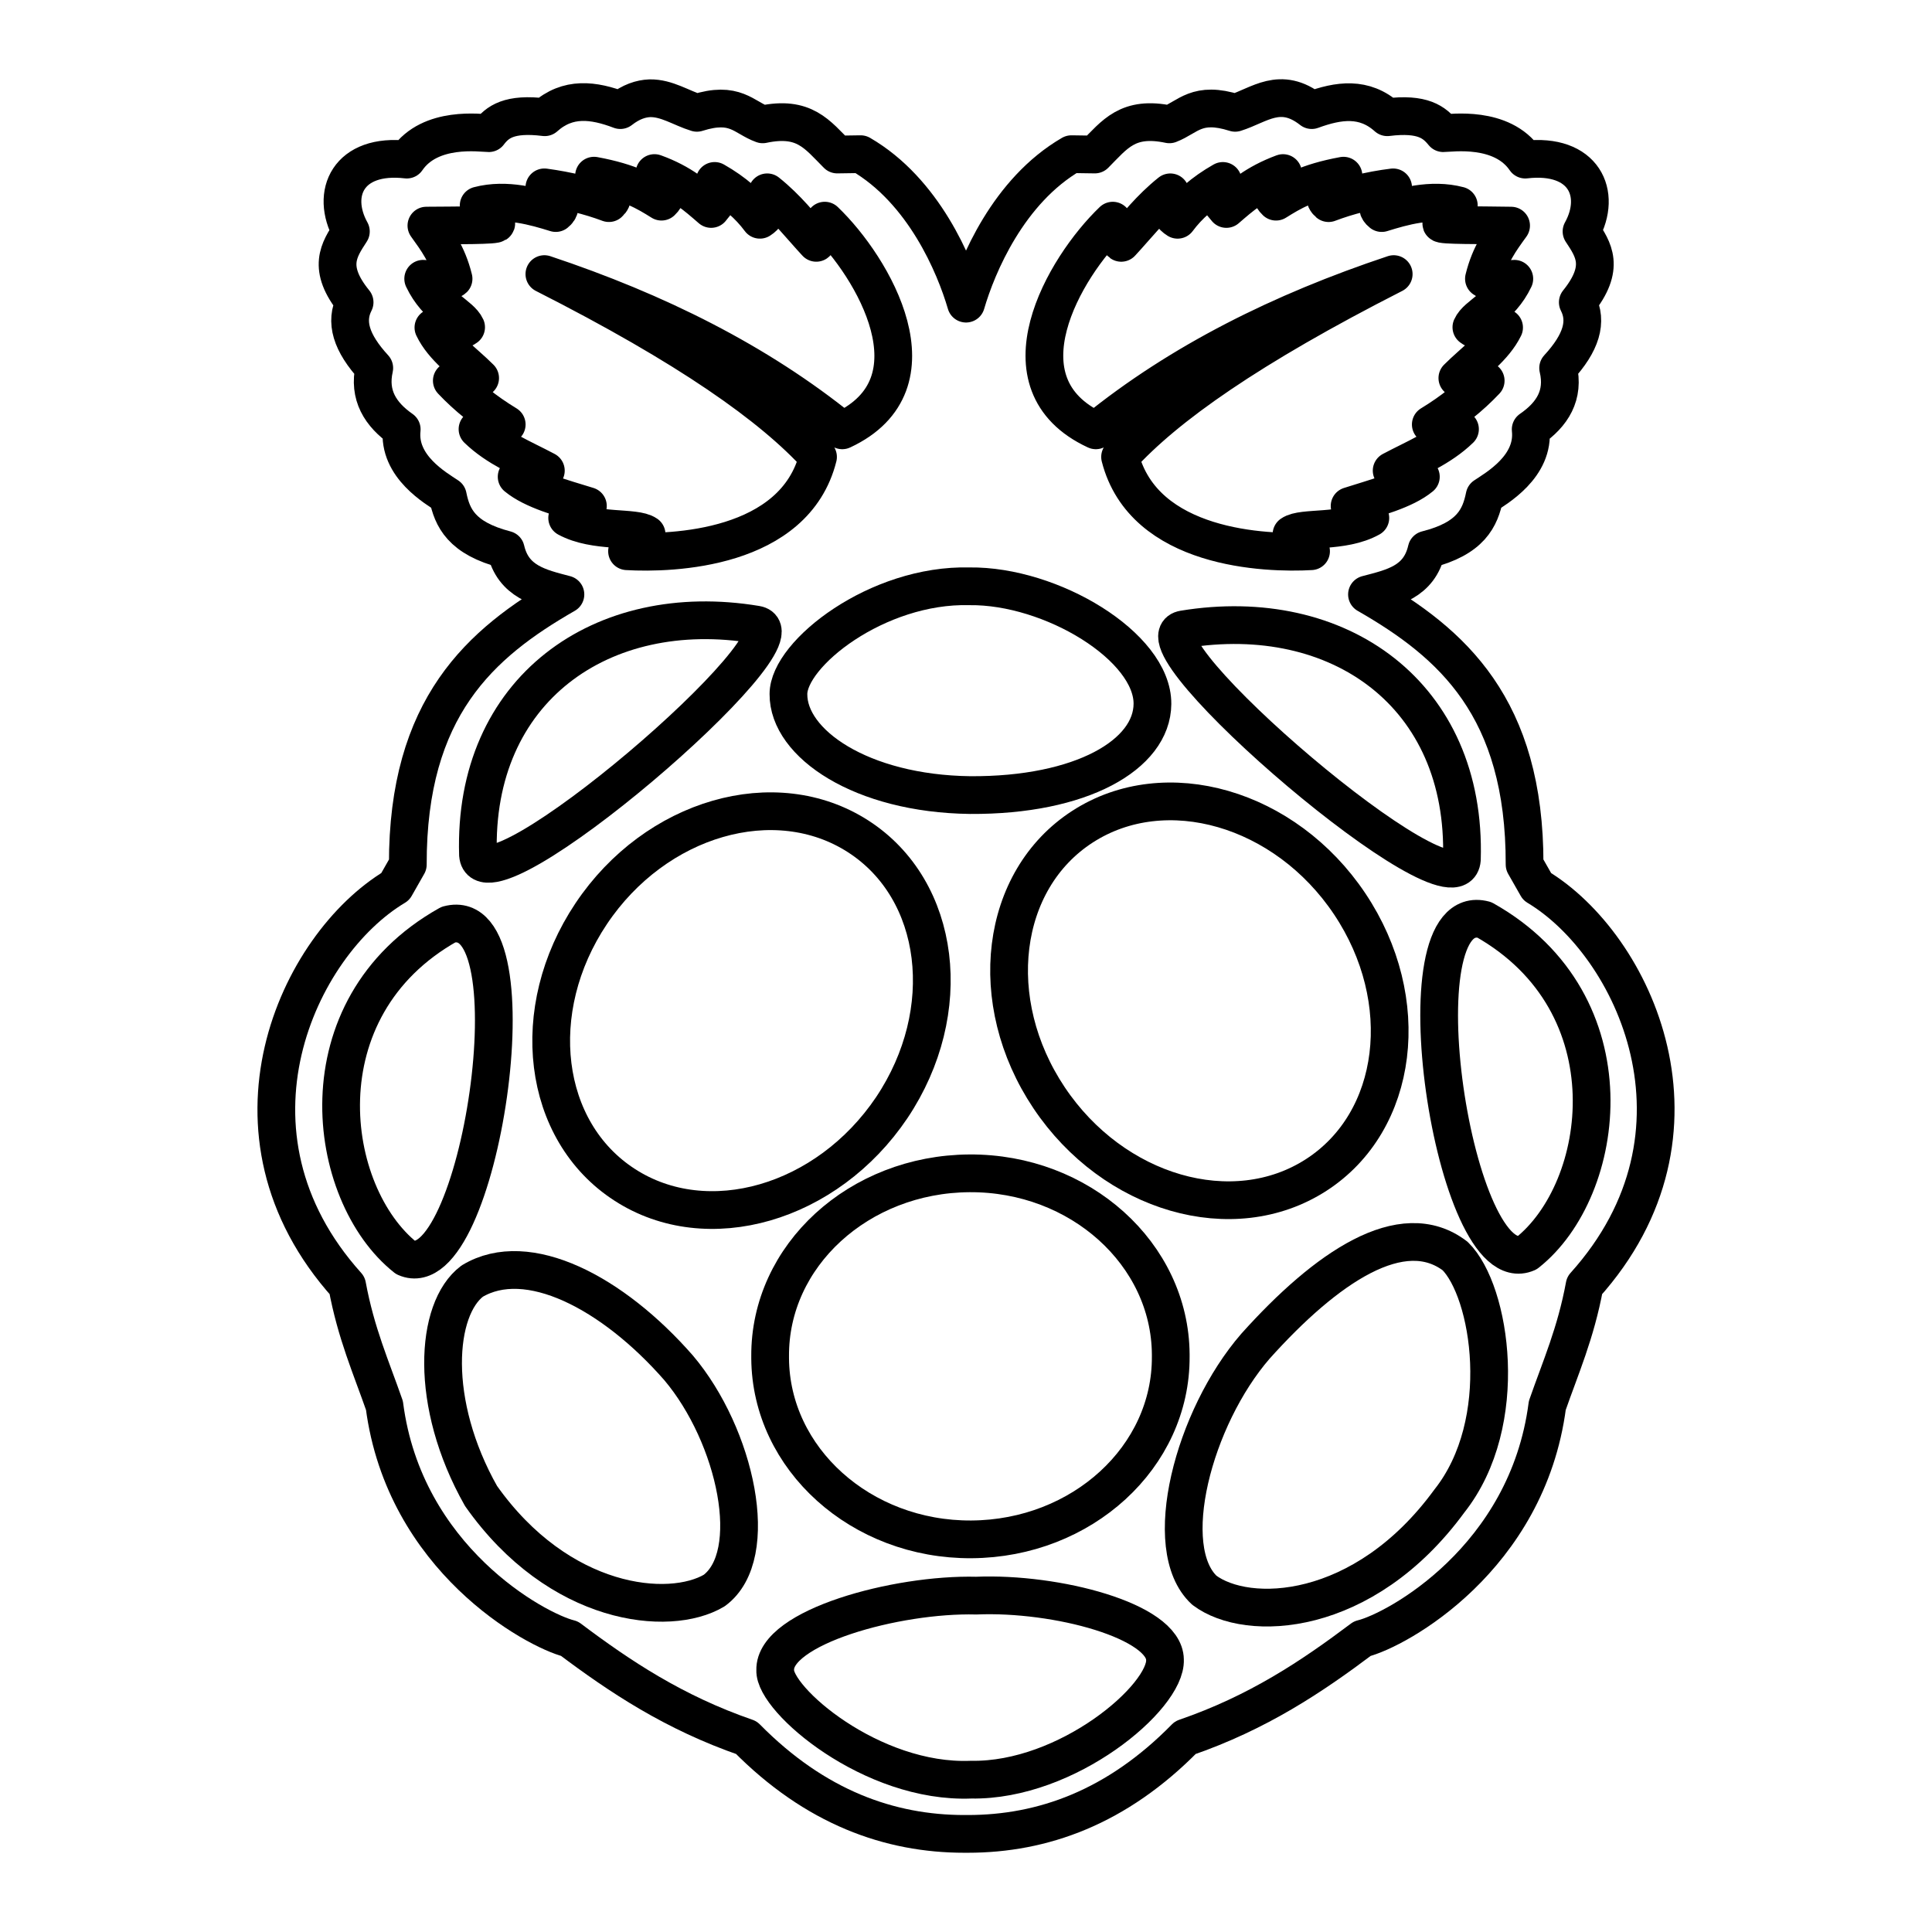 <?xml version="1.0" ?><!DOCTYPE svg  PUBLIC '-//W3C//DTD SVG 1.1//EN'  'http://www.w3.org/Graphics/SVG/1.1/DTD/svg11.dtd'><svg height="512px" style="enable-background:new 0 0 512 512;" version="1.1" viewBox="0 0 512 512" width="512px" xml:space="preserve" xmlns="http://www.w3.org/2000/svg" xmlns:xlink="http://www.w3.org/1999/xlink"><g id="comp_x5F_272-raspberry-pi"><g><path d="    M407.354,234.956l-3.324-5.838c0.09-41.676-19.221-58.652-41.765-71.586c6.826-1.796,13.831-3.232,15.808-11.855    c11.767-2.965,14.191-8.444,15.358-14.193c3.055-2.064,13.293-7.813,12.215-17.693c5.749-3.952,8.982-9.072,7.276-16.256    c6.198-6.738,7.815-12.307,5.21-17.426c7.454-9.251,4.131-14.011,0.988-18.771c5.567-10.06,0.628-20.838-14.911-19.042    c-6.198-9.072-19.67-7.006-21.736-7.006c-2.334-2.875-5.389-5.389-14.819-4.222c-6.107-5.479-12.933-4.492-20.029-1.886    c-8.353-6.557-13.922-1.258-20.299,0.719c-10.15-3.234-12.485,1.167-17.427,3.053c-11.046-2.335-14.46,2.695-19.759,7.995    l-6.198-0.09c-16.704,9.7-24.968,29.46-27.933,39.61c-2.963-10.15-11.227-29.91-27.933-39.61l-6.198,0.09    c-5.299-5.299-8.713-10.33-19.759-7.995c-5.03-1.796-7.276-6.288-17.426-3.053c-4.132-1.258-7.994-3.953-12.484-3.864    c-2.335,0.09-4.941,0.899-7.814,3.145c-7.096-2.694-13.921-3.592-20.03,1.886c-9.431-1.167-12.575,1.257-14.82,4.222    c-2.066,0-15.54-2.066-21.736,7.006c-15.539-1.796-20.39,8.982-14.821,19.042c-3.144,4.851-6.467,9.611,0.989,18.771    c-2.605,5.119-0.989,10.688,5.209,17.426c-1.617,7.185,1.618,12.305,7.276,16.256c-1.078,9.88,9.161,15.629,12.215,17.693    c1.167,5.749,3.593,11.139,15.359,14.193c1.976,8.533,8.982,10.059,15.809,11.855c-22.545,12.935-41.856,29.91-41.767,71.586    l-3.322,5.838C78.886,250.404,55.624,300.254,92,340.673c2.336,12.663,6.377,21.735,9.881,31.795    c5.299,40.598,39.969,59.552,49.042,61.796c13.382,10.059,27.663,19.581,46.885,26.229c18.232,18.502,37.993,25.507,57.753,25.507    h0.899c19.85,0,39.519-7.005,57.663-25.507c19.312-6.647,33.502-16.17,46.886-26.229c9.16-2.244,43.74-21.198,49.039-61.796    c3.504-10.06,7.547-19.132,9.882-31.795C456.394,300.164,433.132,250.404,407.354,234.956L407.354,234.956z" style="fill:none;stroke:#000000;stroke-width:10;stroke-linecap:round;stroke-linejoin:round;stroke-miterlimit:10;"/><path d="    M387.413,227.77c-1.348,16.796-88.83-58.473-73.74-60.987C354.721,160.047,388.761,184.027,387.413,227.77z" style="fill:none;stroke:#000000;stroke-width:10;stroke-linecap:round;stroke-linejoin:round;stroke-miterlimit:10;"/><path d="    M348.791,311.392c-22.006,14.192-53.711,5.03-70.776-20.478c-17.065-25.509-13.113-57.665,8.893-71.856    c22.005-14.191,53.711-5.029,70.777,20.479C374.749,265.047,370.796,297.2,348.791,311.392L348.791,311.392z" style="fill:none;stroke:#000000;stroke-width:10;stroke-linecap:round;stroke-linejoin:round;stroke-miterlimit:10;"/><path d="    M294.895,58.477c0.619,3.251,1.393,5.263,2.245,5.881c4.179-4.488,7.584-9.055,13.001-13.389c0,2.555-1.315,5.263,1.934,7.274    c2.864-3.869,6.811-7.351,11.996-10.292c-2.476,4.333-0.465,5.65,0.928,7.43c3.948-3.405,7.74-6.81,15.015-9.519    c-2.013,2.399-4.798,4.798-1.857,7.583c4.103-2.553,8.203-5.107,17.878-6.888c-2.167,2.399-6.733,4.876-3.948,7.275    c5.109-1.935,10.834-3.405,17.104-4.179c-3.02,2.477-5.496,4.875-3.02,6.811c5.495-1.703,13.08-3.948,20.432-2.013l-4.644,4.722    c-0.541,0.618,10.911,0.464,18.495,0.618c-2.786,3.87-5.572,7.508-7.197,14.085c0.774,0.775,4.489,0.31,8.049,0    c-3.638,7.662-9.906,9.519-11.376,12.846c2.244,1.704,5.262,1.239,8.667,0.078c-2.631,5.34-8.048,9.055-12.382,13.39    c1.084,0.773,3.018,1.238,7.507,0.696c-4.024,4.257-8.822,8.126-14.549,11.608c1.006,1.161,4.488,1.161,7.738,1.239    c-5.185,5.031-11.841,7.662-18.108,10.989c3.095,2.089,5.339,1.625,7.739,1.625c-4.411,3.638-11.919,5.495-18.884,7.74    c1.315,2.089,2.633,2.63,5.495,3.172c-7.353,4.102-17.955,2.245-20.895,4.334c0.696,2.089,2.786,3.405,5.184,4.488    c-11.917,0.697-44.344-0.464-50.612-24.997c12.15-13.389,34.361-29.021,72.514-48.446c-29.718,9.905-56.495,23.216-78.937,41.403    C263.861,101.738,282.048,70.782,294.895,58.477L294.895,58.477z" style="fill:none;stroke:#000000;stroke-width:10;stroke-linecap:round;stroke-linejoin:round;stroke-miterlimit:10;"/><path d="    M256.907,155.375c21.735-0.269,48.592,15.989,48.502,31.168c-0.09,13.472-18.862,24.34-48.322,24.16    c-28.832-0.359-48.233-13.652-48.143-26.766C208.944,173.249,232.477,154.748,256.907,155.375L256.907,155.375z" style="fill:none;stroke:#000000;stroke-width:10;stroke-linecap:round;stroke-linejoin:round;stroke-miterlimit:10;"/><path d="    M150.305,137.262c2.863-0.542,4.18-1.162,5.495-3.173c-6.966-2.167-14.473-4.102-18.884-7.74c2.399,0,4.644,0.542,7.74-1.625    c-6.269-3.327-12.925-5.959-18.11-10.99c3.25-0.078,6.733,0,7.739-1.239c-5.727-3.482-10.525-7.352-14.549-11.608    c4.488,0.542,6.423,0.077,7.506-0.696c-4.334-4.334-9.828-8.049-12.382-13.39c3.327,1.161,6.423,1.548,8.667-0.078    c-1.47-3.25-7.739-5.185-11.376-12.847c3.56,0.31,7.275,0.774,8.049,0c-1.625-6.578-4.489-10.293-7.198-14.086    c7.585-0.077,19.039,0,18.497-0.619l-4.644-4.721c7.353-1.935,14.938,0.31,20.432,2.013c2.477-1.936-0.077-4.334-3.019-6.812    c6.269,0.852,11.918,2.245,17.104,4.18c2.708-2.399-1.781-4.876-3.947-7.276c9.675,1.782,13.775,4.335,17.878,6.889    c2.94-2.786,0.154-5.186-1.858-7.584c7.275,2.631,11.068,6.114,15.015,9.519c1.316-1.78,3.405-3.096,0.928-7.43    c5.186,2.942,9.132,6.424,11.996,10.293c3.173-2.012,1.935-4.798,1.935-7.275c5.417,4.334,8.822,8.9,13.002,13.39    c0.851-0.619,1.547-2.631,2.245-5.882c12.847,12.306,31.033,43.264,4.643,55.569c-22.444-18.188-49.222-31.499-78.941-41.405    c38.155,19.348,60.367,35.059,72.518,48.448c-6.192,24.611-38.697,25.695-50.615,24.998c2.399-1.083,4.488-2.476,5.185-4.489    C168.259,139.428,157.734,141.286,150.305,137.262L150.305,137.262z" style="fill:none;stroke:#000000;stroke-width:10;stroke-linecap:round;stroke-linejoin:round;stroke-miterlimit:10;"/><path d="    M200.411,165.526c15.089,2.514-72.394,77.693-73.741,60.986C125.322,182.771,159.455,158.699,200.411,165.526z" style="fill:none;stroke:#000000;stroke-width:10;stroke-linecap:round;stroke-linejoin:round;stroke-miterlimit:10;"/><path d="    M107.539,333.307c-21.286-16.885-28.113-66.196,11.317-88.291C142.658,238.729,126.939,341.84,107.539,333.307z" style="fill:none;stroke:#000000;stroke-width:10;stroke-linecap:round;stroke-linejoin:round;stroke-miterlimit:10;"/><path d="    M189.274,421.51c-11.947,7.095-41.137,4.221-61.796-25.061c-13.922-24.608-12.125-49.58-2.335-56.944    c14.641-8.804,37.274,3.054,54.699,22.993C195.023,380.462,201.938,412.168,189.274,421.51z" style="fill:none;stroke:#000000;stroke-width:10;stroke-linecap:round;stroke-linejoin:round;stroke-miterlimit:10;"/><path d="    M165.562,313.996c-22.005-14.191-25.958-46.347-8.893-71.855c17.066-25.508,48.772-34.67,70.778-20.478    c22.005,14.19,25.957,46.345,8.892,71.856C219.184,319.026,187.478,328.188,165.562,313.996z" style="fill:none;stroke:#000000;stroke-width:10;stroke-linecap:round;stroke-linejoin:round;stroke-miterlimit:10;"/><path d="    M257.356,471.629c-26.407,1.076-52.275-21.287-51.916-29.013c-0.359-11.406,32.156-20.298,53.263-19.759    c21.286-0.898,49.938,6.735,50.028,16.975C309.182,449.712,282.864,472.076,257.356,471.629L257.356,471.629z" style="fill:none;stroke:#000000;stroke-width:10;stroke-linecap:round;stroke-linejoin:round;stroke-miterlimit:10;"/><path d="    M310.259,359.444c0.18,26.677-23.532,48.322-52.813,48.502c-29.281,0.18-53.172-21.376-53.352-47.964v-0.538    c-0.18-26.677,23.533-48.321,52.813-48.501c29.28-0.181,53.173,21.377,53.352,47.961V359.444z" style="fill:none;stroke:#000000;stroke-width:10;stroke-linecap:round;stroke-linejoin:round;stroke-miterlimit:10;"/><path d="    M384.089,397.798c-22.723,31.077-53.53,32.243-64.938,23.62c-11.946-11.136-2.875-45.715,13.563-64.669    c18.771-20.927,38.892-34.58,52.902-23.891C395.048,342.108,400.617,376.959,384.089,397.798L384.089,397.798z" style="fill:none;stroke:#000000;stroke-width:10;stroke-linecap:round;stroke-linejoin:round;stroke-miterlimit:10;"/><path d="    M404.658,332.049c-19.31,8.444-35.029-94.58-11.317-88.292C432.772,265.944,425.945,315.253,404.658,332.049z" style="fill:none;stroke:#000000;stroke-width:10;stroke-linecap:round;stroke-linejoin:round;stroke-miterlimit:10;"/></g></g><g id="Layer_1"/></svg>